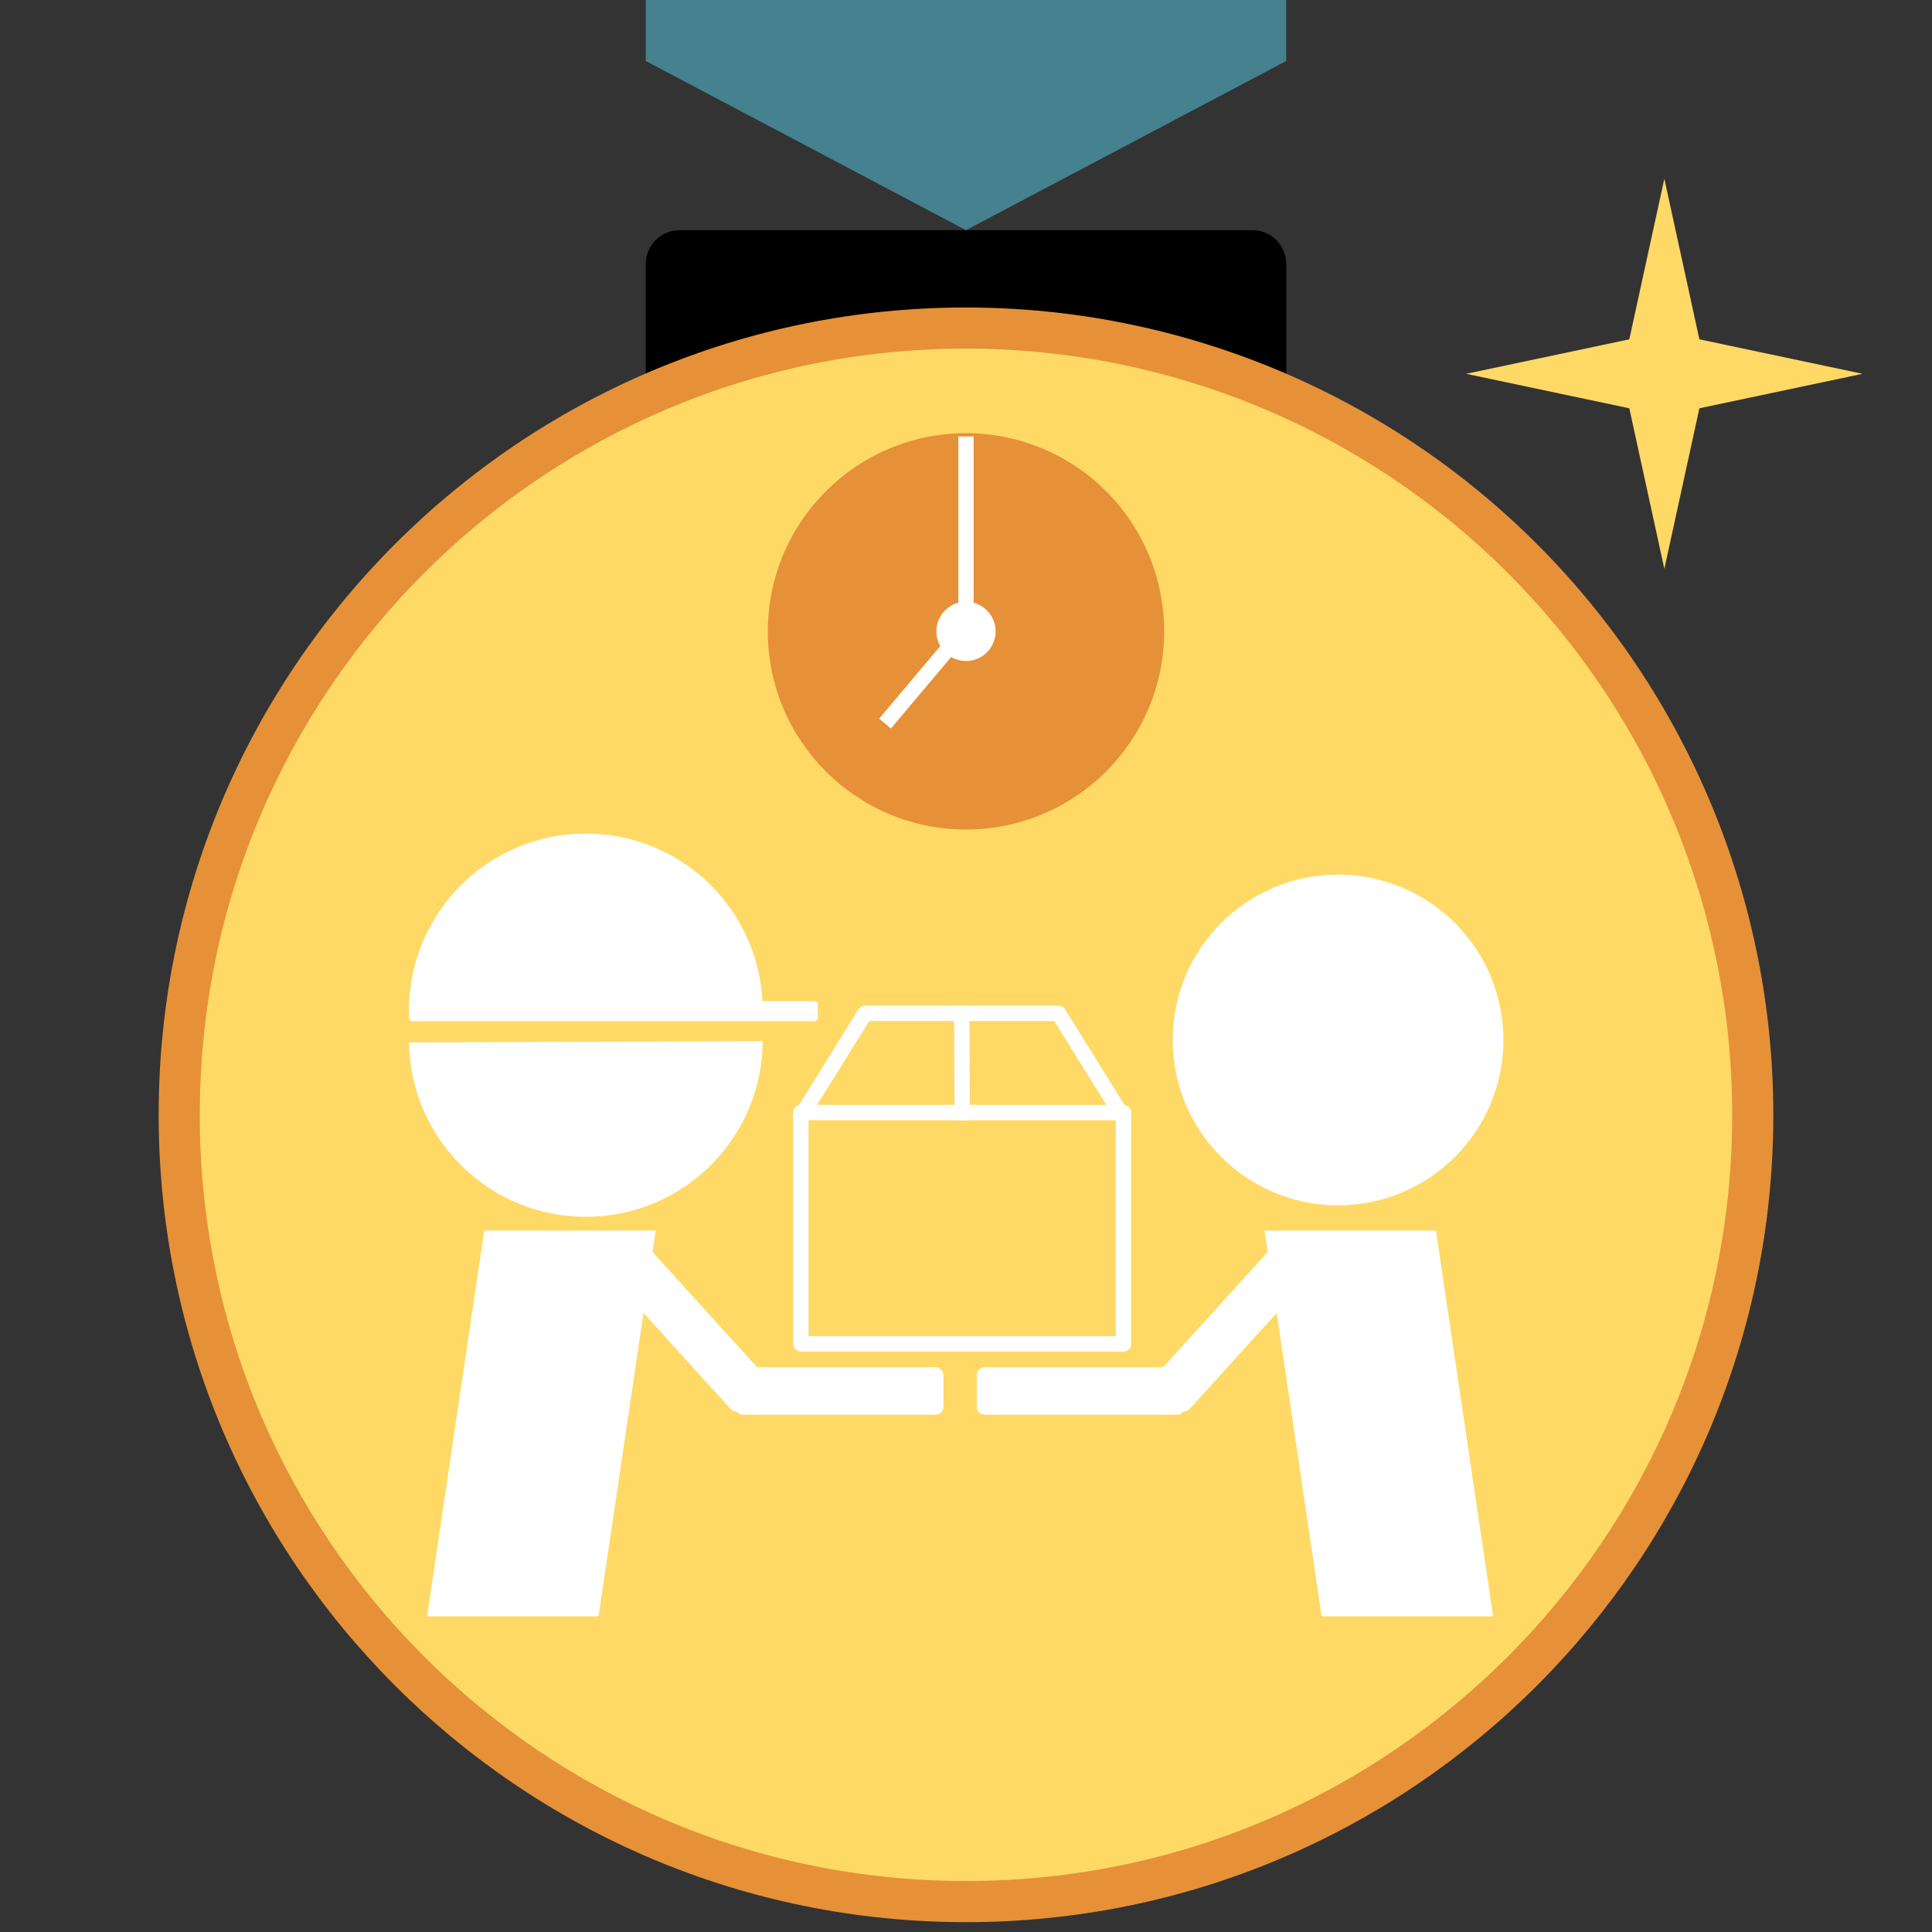 <?xml version="1.0" standalone="yes"?>

<svg version="1.1" viewBox="0.0 0.0 377.953 377.953" fill="none" stroke="none" stroke-linecap="square" stroke-miterlimit="10" xmlns="http://www.w3.org/2000/svg" xmlns:xlink="http://www.w3.org/1999/xlink"><rect x="0.0" y="0.0" width="377.953" height="377.953" fill="#333333" stroke="none"/><clipPath id="p.0"><path d="m0 0l377.953 0l0 377.953l-377.953 0l0 -377.953z" clip-rule="nonzero"></path></clipPath><g clip-path="url(#p.0)"><path fill="#000000" fill-opacity="0.0" d="m0 0l377.953 0l0 377.953l-377.953 0z" fill-rule="nonzero"></path><path fill="#000000" d="m126.332 51.647l0 0c0 -3.656 2.964 -6.62 6.62 -6.62l112.052 0c1.756 0 3.439 0.697 4.681 1.939c1.241 1.241 1.939 2.925 1.939 4.681l0 26.477c0 3.656 -2.964 6.62 -6.62 6.62l-112.052 0c-3.656 0 -6.62 -2.964 -6.62 -6.62z" fill-rule="nonzero"></path><path fill="#e69138" d="m31.039 218.09l0 0c0 -87.226 70.711 -157.937 157.937 -157.937l0 0c41.887 0 82.059 16.64 111.678 46.259c29.619 29.619 46.259 69.791 46.259 111.678l0 0c0 87.226 -70.711 157.937 -157.937 157.937l0 0c-87.226 0 -157.937 -70.711 -157.937 -157.937z" fill-rule="nonzero"></path><path fill="#ffd966" d="m39.087 218.089l0 0c0 -82.782 67.108 -149.89 149.89 -149.89l0 0c39.753 0 77.878 15.792 105.988 43.902c28.11 28.11 43.902 66.235 43.902 105.988l0 0c0 82.782 -67.108 149.89 -149.89 149.89l0 0c-82.782 0 -149.89 -67.108 -149.89 -149.89z" fill-rule="nonzero"></path><path fill="#45818e" d="m126.331 -120.445l125.291 0l0 132.378l-62.646 33.094l-62.646 -33.094z" fill-rule="nonzero"></path><path fill="#ffd966" d="m286.82 73.127l31.918 -6.745l6.854 -31.412l6.854 31.412l31.918 6.745l-31.918 6.745l-6.854 31.412l-6.854 -31.412z" fill-rule="nonzero"></path><path fill="#e69138" d="m150.205 123.514l0 0c0 -21.413 17.359 -38.772 38.772 -38.772l0 0c10.283 0 20.145 4.085 27.416 11.356c7.271 7.271 11.356 17.133 11.356 27.416l0 0c0 21.413 -17.359 38.772 -38.772 38.772l0 0c-21.413 0 -38.772 -17.359 -38.772 -38.772z" fill-rule="nonzero"></path><path fill="#ffffff" d="m183.181 123.514l0 0c0 -3.201 2.595 -5.795 5.795 -5.795l0 0c1.537 0 3.011 0.611 4.098 1.697c1.087 1.087 1.697 2.561 1.697 4.098l0 0c0 3.201 -2.595 5.795 -5.795 5.795l0 0c-3.201 0 -5.795 -2.595 -5.795 -5.795z" fill-rule="nonzero"></path><path fill="#000000" fill-opacity="0.0" d="m188.976 86.89l0 38.646" fill-rule="nonzero"></path><path stroke="#ffffff" stroke-width="3.0" stroke-linejoin="round" stroke-linecap="butt" d="m188.976 86.89l0 38.646" fill-rule="nonzero"></path><path fill="#000000" fill-opacity="0.0" d="m184.879 127.612l-10.772 12.787" fill-rule="nonzero"></path><path stroke="#ffffff" stroke-width="3.0" stroke-linejoin="round" stroke-linecap="butt" d="m184.879 127.612l-10.772 12.787" fill-rule="nonzero"></path><path fill="#ffffff" d="m80.014 197.435c0.128 -18.969 15.506 -34.297 34.475 -34.365c18.969 -0.068 34.455 15.151 34.719 34.118z" fill-rule="nonzero"></path><path fill="#ffffff" d="m80.016 196.502l0 0c0 -0.362 0.294 -0.656 0.656 -0.656l78.656 0c0.174 0 0.341 0.069 0.464 0.192c0.123 0.123 0.192 0.29 0.192 0.464l0 2.625c0 0.362 -0.294 0.656 -0.656 0.656l-78.656 0l0 0c-0.362 0 -0.656 -0.294 -0.656 -0.656z" fill-rule="nonzero"></path><path fill="#ffffff" d="m149.215 203.677c-0.128 18.969 -15.506 34.297 -34.475 34.365c-18.969 0.068 -34.455 -15.151 -34.719 -34.118z" fill-rule="nonzero"></path><path fill="#ffffff" d="m83.554 316.195l11.181 -75.465l33.543 0l-11.181 75.465z" fill-rule="nonzero"></path><path fill="#ffffff" d="m143.802 269.014l0 0c0 -0.855 0.693 -1.549 1.549 -1.549l37.659 0c0.411 0 0.805 0.163 1.095 0.454c0.29 0.29 0.454 0.684 0.454 1.095l0 6.194c0 0.855 -0.693 1.549 -1.549 1.549l-37.659 0c-0.855 0 -1.549 -0.693 -1.549 -1.549z" fill-rule="nonzero"></path><path fill="#ffffff" d="m122.682 241.775l0 0c0.635 -0.577 1.617 -0.53 2.194 0.105l24.935 27.464c0.277 0.305 0.421 0.708 0.402 1.119c-0.02 0.412 -0.202 0.798 -0.507 1.076l-4.598 4.178c-0.635 0.577 -1.617 0.53 -2.194 -0.105l-24.935 -27.464c-0.577 -0.635 -0.529 -1.618 0.105 -2.195z" fill-rule="nonzero"></path><path fill="#ffffff" d="m292.092 316.195l-11.181 -75.465l-33.543 0l11.181 75.465z" fill-rule="nonzero"></path><path fill="#ffffff" d="m231.844 269.014l0 0c0 -0.855 -0.693 -1.549 -1.549 -1.549l-37.659 0c-0.411 0 -0.805 0.163 -1.095 0.454c-0.29 0.29 -0.454 0.684 -0.454 1.095l0 6.194c0 0.855 0.693 1.549 1.549 1.549l37.659 0c0.855 0 1.549 -0.693 1.549 -1.549z" fill-rule="nonzero"></path><path fill="#ffd966" d="m219.698 218.545l-63.109 0l12.622 -20.303l37.866 0z" fill-rule="nonzero"></path><path stroke="#ffffff" stroke-width="3.0" stroke-linejoin="round" stroke-linecap="butt" d="m219.698 218.545l-63.109 0l12.622 -20.303l37.866 0z" fill-rule="nonzero"></path><path fill="#ffd966" d="m156.673 217.642l63.118 0l0 45.26l-63.118 0z" fill-rule="nonzero"></path><path stroke="#ffffff" stroke-width="3.0" stroke-linejoin="round" stroke-linecap="butt" d="m156.673 217.642l63.118 0l0 45.26l-63.118 0z" fill-rule="nonzero"></path><path fill="#000000" fill-opacity="0.0" d="m188.143 198.242l0.094 19.402" fill-rule="nonzero"></path><path stroke="#ffffff" stroke-width="3.0" stroke-linejoin="round" stroke-linecap="butt" d="m188.143 198.242l0.094 19.402" fill-rule="nonzero"></path><path fill="#ffffff" d="m252.964 241.775l0 0c-0.635 -0.577 -1.617 -0.53 -2.194 0.105l-24.935 27.464c-0.277 0.305 -0.421 0.708 -0.402 1.119c0.02 0.412 0.202 0.798 0.507 1.076l4.598 4.178c0.635 0.577 1.617 0.53 2.194 -0.105l24.935 -27.464c0.577 -0.635 0.529 -1.618 -0.105 -2.195z" fill-rule="nonzero"></path><path fill="#ffffff" d="m229.417 203.444l0 0c0 -17.864 14.482 -32.346 32.346 -32.346l0 0c8.579 0 16.806 3.408 22.872 9.474c6.066 6.066 9.474 14.294 9.474 22.872l0 0c0 17.864 -14.482 32.346 -32.346 32.346l0 0c-17.864 0 -32.346 -14.482 -32.346 -32.346z" fill-rule="nonzero"></path></g></svg>

